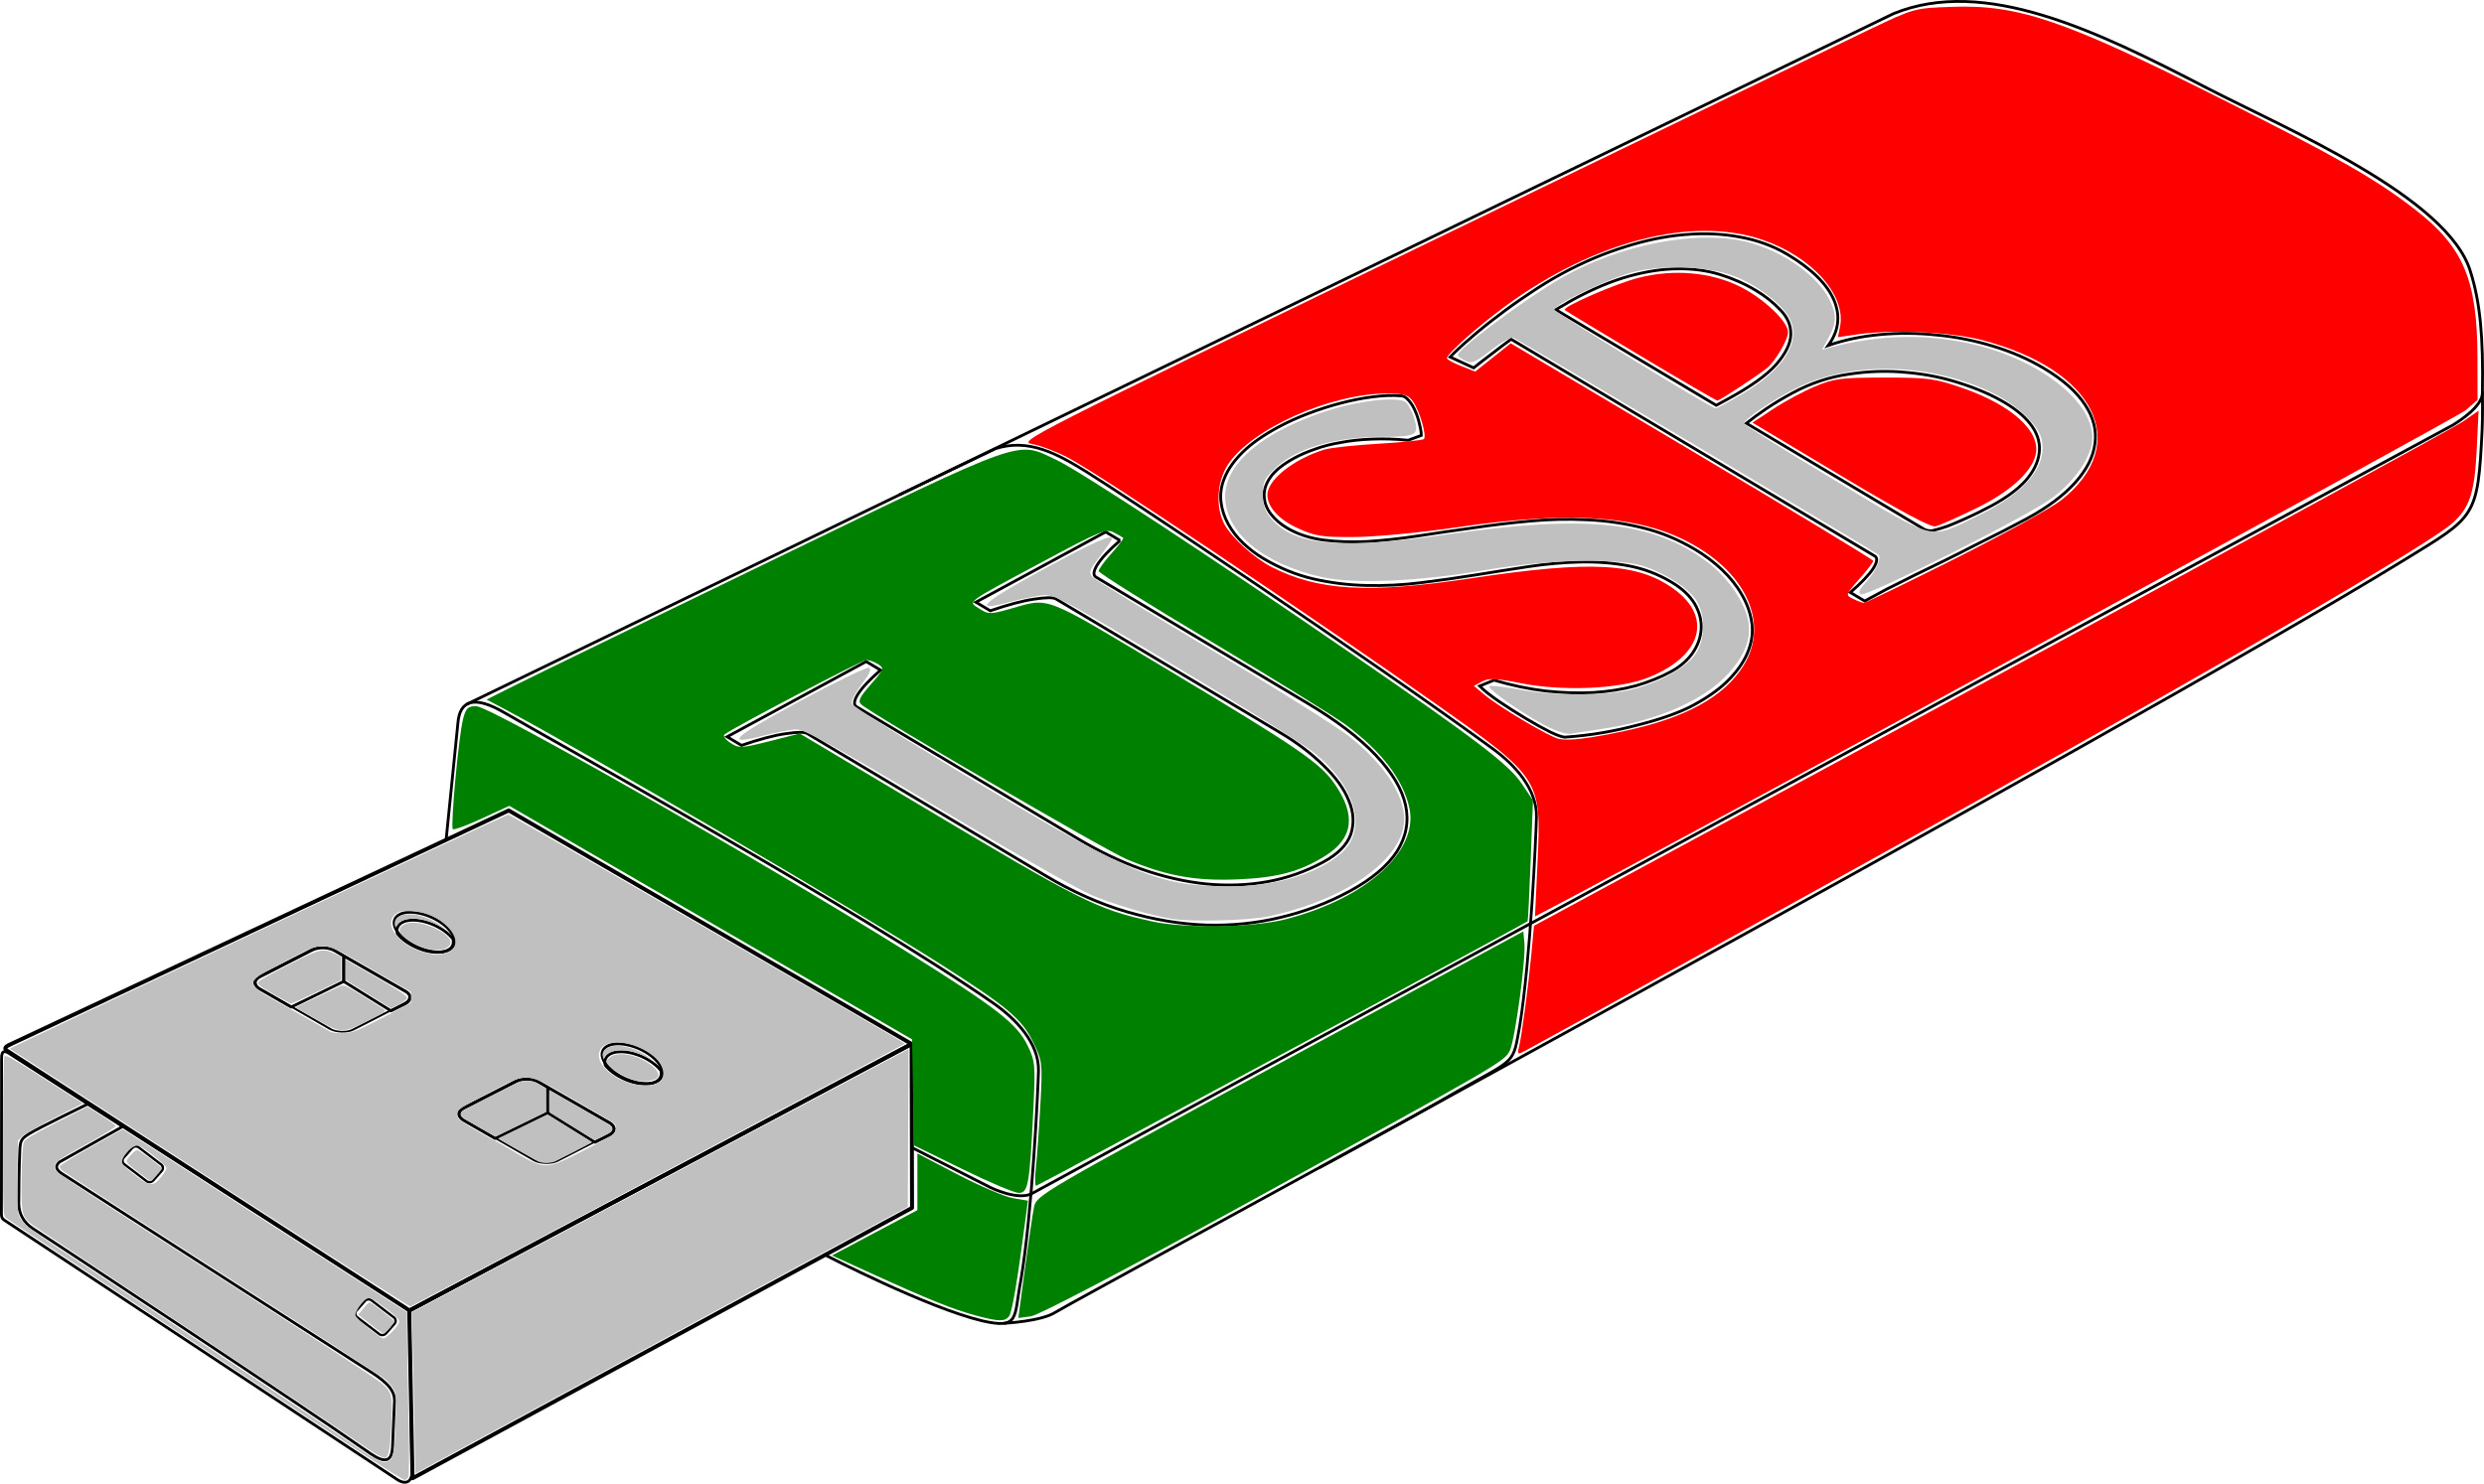 <?xml version="1.0" encoding="UTF-8" standalone="no"?>
<svg
   xmlns:dc="http://purl.org/dc/elements/1.1/"
   xmlns:cc="http://creativecommons.org/ns#"
   xmlns:rdf="http://www.w3.org/1999/02/22-rdf-syntax-ns#"
   xmlns:svg="http://www.w3.org/2000/svg"
   xmlns="http://www.w3.org/2000/svg"
   xmlns:sodipodi="http://sodipodi.sourceforge.net/DTD/sodipodi-0.dtd"
   xmlns:inkscape="http://www.inkscape.org/namespaces/inkscape"
   version="1.0"
   id="svg2"
   height="295.298"
   width="494.238"
   inkscape:version="0.91 r13725"
   sodipodi:docname="USB_flash_drive.svg"
   inkscape:export-filename="/mnt/Philip/Dev/C++/CapacityTester/res/USB_flash_drive.png"
   inkscape:export-xdpi="99.967346"
   inkscape:export-ydpi="99.967346">
  <sodipodi:namedview
     pagecolor="#ffffff"
     bordercolor="#666666"
     borderopacity="1"
     objecttolerance="10"
     gridtolerance="10"
     guidetolerance="10"
     inkscape:pageopacity="0"
     inkscape:pageshadow="2"
     inkscape:window-width="1280"
     inkscape:window-height="969"
     id="namedview4415"
     showgrid="false"
     inkscape:zoom="0.56511549"
     inkscape:cx="250.8894"
     inkscape:cy="453.57235"
     inkscape:window-x="0"
     inkscape:window-y="31"
     inkscape:window-maximized="1"
     inkscape:current-layer="svg2" />
  <defs
     id="defs4" />
  <g
     transform="translate(-148.987,-296.062)"
     style="display:inline"
     id="layer2">
    <path
       d="M 241.939,436.185 L 525.739,298.777 C 543.908,291.359 566.218,302.24 587.995,313.525 C 603.594,321.608 636.125,335.303 640.534,350.128 C 642.446,356.207 643.117,363.044 642.905,374.332 C 642.858,376.86 638.637,379.691 636.955,380.703 C 636.955,380.703 357.307,531.82 354.484,533.514 C 351.661,535.208 346.014,532.384 346.014,532.384 L 330.442,524.477"
       style="fill:none;fill-rule:evenodd;stroke:#000000;stroke-width:0.565px;stroke-linecap:round;stroke-linejoin:round;stroke-opacity:1"
       id="path2185" />
    <path
       id="rect2171"
       d="M 230.412,556.9 L 330.372,503.848 L 330.455,536.455 L 231.07,590.275 L 230.412,556.9 z "
       style="opacity:1;fill:none;fill-opacity:1;fill-rule:evenodd;stroke:#000000;stroke-width:0.79;stroke-linecap:round;stroke-linejoin:round;stroke-miterlimit:4;stroke-opacity:1" />
    <path
       id="rect2174"
       d="M 250.207,457.367 L 330.363,503.842 L 230.465,556.884 L 150.318,505.131 C 149.818,504.772 150.042,504.427 150.678,504.092 L 250.207,457.367 z "
       style="opacity:1;fill:none;fill-opacity:1;fill-rule:evenodd;stroke:#000000;stroke-width:0.79;stroke-linecap:round;stroke-linejoin:round;stroke-miterlimit:4;stroke-opacity:1" />
    <path
       id="path2177"
       d="M 152.937,524.847 C 152.771,528.202 152.73,533.946 152.728,535.586 C 152.726,537.671 153.75,539.432 155.519,540.57 C 159.287,542.993 210.238,576.623 220.855,584.102 C 223.036,585.498 226.888,589.013 227.087,584.029 C 227.286,579.045 227.486,574.859 227.486,574.859 C 227.486,573.058 226.489,571.47 222.701,569.077 C 218.914,566.685 161.076,529.493 161.076,529.493 C 160.033,528.69 160.03,528.092 160.796,527.349 L 173.461,520.236 L 166.448,515.795 C 166.448,515.795 156.581,520.592 154.921,521.631 C 153.3,522.646 153.039,522.971 152.937,524.847 z "
       style="opacity:1;fill:none;fill-rule:evenodd;stroke:#000000;stroke-width:0.565px;stroke-linecap:butt;stroke-linejoin:miter;stroke-opacity:1" />
    <path
       id="path2183"
       d="M 149.269,537.797 L 149.301,506.757 C 149.263,504.872 150.116,505.212 151.189,505.972 L 230.463,556.897 L 230.963,588.471 C 231.131,590.903 229.858,591.934 227.606,590.249 L 149.925,538.961 C 149.509,538.669 149.277,538.425 149.269,537.797 z "
       style="opacity:1;fill:none;fill-rule:evenodd;stroke:#000000;stroke-width:0.565px;stroke-linecap:butt;stroke-linejoin:miter;stroke-opacity:1" />
    <path
       transform="matrix(0.372,0.166,-0.17,0.363,295.334,280.333)"
       d="m 87.616,521.523 a 15.713,8.182 0 0 1 -15.713,8.182 15.713,8.182 0 0 1 -15.713,-8.182 15.713,8.182 0 0 1 15.713,-8.182 15.713,8.182 0 0 1 15.713,8.182 z"
       id="path3158"
       style="opacity:1;fill:none;fill-opacity:1;fill-rule:evenodd;stroke:#000000;stroke-width:1.4;stroke-linecap:round;stroke-linejoin:miter;stroke-miterlimit:4;stroke-dasharray:none;stroke-opacity:1" />
    <rect
       transform="matrix(0.795,0.606,-0.663,0.749,0,0)"
       ry="0.895"
       y="310.767"
       x="480.4"
       height="4.412"
       width="7.434"
       id="rect3166"
       style="opacity:1;fill:none;fill-opacity:1;fill-rule:evenodd;stroke:#000000;stroke-width:0.484;stroke-linecap:round;stroke-linejoin:miter;stroke-miterlimit:4;stroke-dasharray:none;stroke-opacity:1" />
    <rect
       style="opacity:1;fill:none;fill-opacity:1;fill-rule:evenodd;stroke:#000000;stroke-width:0.484;stroke-linecap:round;stroke-linejoin:miter;stroke-miterlimit:4;stroke-dasharray:none;stroke-opacity:1"
       id="rect3168"
       width="7.434"
       height="4.412"
       x="535.421"
       y="306.89"
       ry="0.895"
       transform="matrix(0.795,0.606,-0.663,0.749,0,0)" />
    <rect
       style="opacity:1;fill:none;fill-opacity:1;fill-rule:evenodd;stroke:#000000;stroke-width:0.489;stroke-linecap:round;stroke-linejoin:miter;stroke-miterlimit:4;stroke-dasharray:none;stroke-opacity:1;display:inline"
       id="rect3200"
       width="16.722"
       height="21.409"
       x="-390.337"
       y="629.524"
       transform="matrix(0.89,-0.456,0.867,0.498,0,0)"
       ry="2.524" />
    <path
       id="path3202"
       d="M 213.336,484.71 C 212.535,484.691 211.717,484.85 211.095,485.169 L 200.702,490.48 C 199.458,491.118 199.437,492.201 200.649,492.897 L 206.913,496.497 L 217.377,491.398 L 217.377,486.334 L 215.542,485.275 C 214.936,484.927 214.138,484.729 213.336,484.71 z "
       style="opacity:1;fill:none;fill-opacity:1;fill-rule:evenodd;stroke:#000000;stroke-width:0.565;stroke-linecap:round;stroke-linejoin:round;stroke-miterlimit:4;stroke-dasharray:none;stroke-opacity:1;display:inline" />
    <path
       id="path3204"
       d="M 217.377,486.334 L 217.377,491.398 L 226.794,497.25 L 229.658,495.827 C 230.902,495.189 230.941,494.123 229.728,493.427 L 217.377,486.334 z "
       style="opacity:1;fill:none;fill-opacity:1;fill-rule:evenodd;stroke:#000000;stroke-width:0.565;stroke-linecap:round;stroke-linejoin:round;stroke-miterlimit:4;stroke-dasharray:none;stroke-opacity:1;display:inline" />
    <rect
       ry="2.524"
       transform="matrix(0.89,-0.456,0.867,0.498,0,0)"
       y="679.333"
       x="-393.27"
       height="21.409"
       width="16.722"
       id="rect3206"
       style="opacity:1;fill:none;fill-opacity:1;fill-rule:evenodd;stroke:#000000;stroke-width:0.489;stroke-linecap:round;stroke-linejoin:miter;stroke-miterlimit:4;stroke-dasharray:none;stroke-opacity:1;display:inline" />
    <path
       style="opacity:1;fill:none;fill-opacity:1;fill-rule:evenodd;stroke:#000000;stroke-width:0.565;stroke-linecap:round;stroke-linejoin:round;stroke-miterlimit:4;stroke-dasharray:none;stroke-opacity:1;display:inline"
       d="M 253.914,510.862 C 253.112,510.843 252.295,511.002 251.673,511.321 L 241.28,516.632 C 240.036,517.27 240.015,518.353 241.227,519.05 L 247.491,522.649 L 257.955,517.55 L 257.955,512.486 L 256.12,511.427 C 255.513,511.079 254.716,510.882 253.914,510.862 z "
       id="path3208" />
    <path
       style="opacity:1;fill:none;fill-opacity:1;fill-rule:evenodd;stroke:#000000;stroke-width:0.565;stroke-linecap:round;stroke-linejoin:round;stroke-miterlimit:4;stroke-dasharray:none;stroke-opacity:1;display:inline"
       d="M 257.95,512.486 L 257.95,517.55 L 267.368,523.403 L 270.231,521.979 C 271.475,521.342 271.514,520.276 270.302,519.58 L 257.95,512.486 z "
       id="path3212" />
    <path
       id="path3214"
       d="M 230.828,479.21 C 229.519,479.276 228.513,479.731 228.129,480.551 C 227.941,480.951 227.922,481.4 228.04,481.874 C 228.841,482.901 230.161,483.896 231.799,484.627 C 235.021,486.064 238.264,485.897 239.033,484.256 C 239.221,483.856 239.223,483.408 239.104,482.933 C 238.301,481.913 236.991,480.906 235.363,480.18 C 233.752,479.462 232.137,479.143 230.828,479.21 z "
       style="opacity:1;fill:none;fill-opacity:1;fill-rule:evenodd;stroke:#000000;stroke-width:0.566;stroke-linecap:round;stroke-linejoin:miter;stroke-miterlimit:4;stroke-dasharray:none;stroke-opacity:1" />
    <path
       style="opacity:1;fill:none;fill-opacity:1;fill-rule:evenodd;stroke:#000000;stroke-width:1.4;stroke-linecap:round;stroke-linejoin:miter;stroke-miterlimit:4;stroke-dasharray:none;stroke-opacity:1"
       id="path3219"
       d="m 87.616,521.523 a 15.713,8.182 0 0 1 -15.713,8.182 15.713,8.182 0 0 1 -15.713,-8.182 15.713,8.182 0 0 1 15.713,-8.182 15.713,8.182 0 0 1 15.713,8.182 z"
       transform="matrix(0.372,0.166,-0.17,0.363,336.705,306.524)" />
    <path
       style="opacity:1;fill:none;fill-opacity:1;fill-rule:evenodd;stroke:#000000;stroke-width:0.566;stroke-linecap:round;stroke-linejoin:miter;stroke-miterlimit:4;stroke-dasharray:none;stroke-opacity:1"
       d="M 272.199,505.4 C 270.89,505.467 269.884,505.921 269.499,506.741 C 269.311,507.141 269.292,507.59 269.411,508.065 C 270.212,509.091 271.531,510.087 273.169,510.817 C 276.392,512.254 279.634,512.087 280.404,510.447 C 280.592,510.046 280.593,509.598 280.474,509.123 C 279.672,508.103 278.362,507.097 276.734,506.371 C 275.122,505.652 273.508,505.334 272.199,505.4 z "
       id="path3221" />
    <path
       id="path3223"
       d="M 237.771,463.017 L 240.1,439.951 C 240.451,435.558 243.224,434.313 249.373,437.92 C 257.016,442.405 320.349,477.421 346.579,495.683 C 350.96,498.733 355.773,503.562 355.613,509.234 C 355.499,513.274 354.392,537.252 352.118,550.78 C 350.656,558.362 351.97,560.658 344.401,558.94 C 333.526,556.353 313.341,545.933 313.341,545.933"
       style="fill:none;fill-rule:evenodd;stroke:#000000;stroke-width:0.565px;stroke-linecap:butt;stroke-linejoin:miter;stroke-opacity:1" />
    <path
       id="path3233"
       d="M 348.854,559.426 C 348.854,559.426 356.252,559.04 359.001,557.228 C 362.193,555.125 570.615,442.38 627.204,407.599 C 641.594,398.755 641.98,399.253 642.854,381.579 C 642.972,379.194 642.925,374.822 642.913,374.139"
       style="fill:none;fill-rule:evenodd;stroke:#000000;stroke-width:0.565px;stroke-linecap:round;stroke-linejoin:round;stroke-opacity:1" />
    <path
       id="text4119"
       d="m 371.85,403.639 c -2.166,1.88 -3.671,3.477 -4.514,4.793 -0.803,1.294 -0.893,2.126 -0.271,2.497 l 42.036,25.072 c 5.818,3.47 10.358,6.924 13.621,10.363 3.263,3.438 5.241,6.764 5.934,9.976 0.694,3.212 0.122,6.276 -1.716,9.19 -1.882,2.888 -5.037,5.531 -9.464,7.927 -4.222,2.285 -8.761,4.009 -13.615,5.172 -4.769,1.167 -9.733,1.681 -14.891,1.542 -5.162,-0.187 -10.436,-1.071 -15.824,-2.652 -5.387,-1.581 -10.79,-3.987 -16.208,-7.219 l -47.365,-28.25 c -0.533,-0.318 -1.957,-0.305 -4.274,0.04 -2.275,0.322 -5.199,1.096 -8.773,2.323 l -2.865,-1.709 27.67,-14.978 2.865,1.709 c -2.166,1.88 -3.67,3.477 -4.514,4.793 -0.803,1.294 -0.893,2.126 -0.271,2.497 l 44.034,26.264 c 4.264,2.543 8.534,4.577 12.811,6.102 4.318,1.503 8.556,2.468 12.713,2.896 4.198,0.405 8.252,0.258 12.16,-0.443 3.908,-0.701 7.625,-2.005 11.15,-3.913 2.91,-1.575 4.738,-3.424 5.483,-5.545 0.7,-2.147 0.565,-4.373 -0.405,-6.678 -0.929,-2.327 -2.603,-4.654 -5.022,-6.983 -2.378,-2.351 -5.21,-4.506 -8.496,-6.467 l -44.767,-26.701 c -0.533,-0.318 -1.957,-0.305 -4.274,0.04 -2.275,0.322 -5.199,1.096 -8.773,2.323 l -2.865,-1.709 25.826,-13.979 2.865,1.709 0,0 m 114.373,1.756 c 1.998,1.192 3.795,2.544 5.391,4.055 1.595,1.511 2.902,3.154 3.92,4.927 1.015,1.725 1.674,3.54 1.978,5.447 0.301,1.858 0.092,3.74 -0.625,5.644 -0.676,1.882 -1.906,3.76 -3.689,5.635 -1.742,1.853 -4.15,3.611 -7.225,5.275 -1.353,0.732 -2.984,1.438 -4.894,2.118 -1.91,0.68 -3.993,1.303 -6.251,1.868 -2.214,0.592 -4.561,1.104 -7.041,1.537 -2.439,0.411 -4.887,0.7 -7.343,0.867 -0.465,0.049 -1.445,-0.279 -2.941,-0.985 -1.455,-0.728 -3.071,-1.622 -4.848,-2.681 -1.821,-1.086 -3.602,-2.219 -5.345,-3.398 -1.742,-1.179 -3.049,-2.215 -3.92,-3.108 l 2.854,-1.166 c 3.563,1.052 6.996,1.771 10.3,2.156 3.344,0.362 6.521,0.462 9.531,0.298 2.965,-0.19 5.743,-0.632 8.332,-1.327 2.586,-0.743 4.924,-1.68 7.015,-2.812 1.845,-0.998 3.29,-2.235 4.335,-3.711 1.042,-1.524 1.611,-3.12 1.706,-4.789 0.096,-1.669 -0.318,-3.314 -1.24,-4.937 -0.967,-1.649 -2.516,-3.11 -4.648,-4.381 -2.709,-1.616 -5.594,-2.707 -8.655,-3.273 -3.061,-0.566 -6.248,-0.812 -9.562,-0.736 -3.314,0.076 -6.718,0.377 -10.213,0.905 -3.495,0.527 -7.051,1.088 -10.669,1.682 -3.577,0.572 -7.179,1.082 -10.807,1.53 -3.628,0.448 -7.232,0.63 -10.812,0.547 -3.58,-0.083 -7.078,-0.514 -10.495,-1.292 -3.461,-0.805 -6.812,-2.174 -10.054,-4.108 -1.377,-0.821 -2.68,-1.808 -3.91,-2.962 -1.23,-1.153 -2.234,-2.429 -3.013,-3.826 -0.779,-1.397 -1.266,-2.877 -1.461,-4.439 -0.198,-1.611 0.049,-3.235 0.743,-4.874 0.69,-1.687 1.891,-3.373 3.602,-5.057 1.711,-1.684 4.063,-3.336 7.056,-4.956 1.845,-0.998 3.845,-1.904 6,-2.717 2.197,-0.835 4.361,-1.527 6.492,-2.074 2.173,-0.57 4.292,-0.984 6.359,-1.244 2.067,-0.26 3.913,-0.324 5.539,-0.194 0.553,0.004 1.086,0.322 1.599,0.954 0.509,0.584 0.943,1.309 1.302,2.176 0.355,0.818 0.629,1.681 0.82,2.588 0.232,0.885 0.347,1.606 0.343,2.164 l -2.613,0.96 c -2.613,-0.253 -5.044,-0.327 -7.292,-0.222 -2.207,0.083 -4.255,0.307 -6.144,0.673 -1.892,0.317 -3.585,0.753 -5.078,1.309 -1.537,0.529 -2.88,1.104 -4.028,1.725 -2.296,1.243 -3.908,2.52 -4.837,3.831 -0.929,1.311 -1.349,2.6 -1.26,3.866 0.044,1.239 0.489,2.414 1.333,3.523 0.84,1.061 1.882,1.962 3.126,2.704 2.087,1.245 4.506,2.058 7.256,2.439 2.706,0.355 5.649,0.454 8.829,0.299 3.177,-0.204 6.513,-0.569 10.008,-1.097 3.536,-0.55 7.179,-1.082 10.93,-1.596 3.748,-0.563 7.524,-1.016 11.33,-1.358 3.847,-0.364 7.649,-0.452 11.407,-0.262 3.799,0.167 7.517,0.706 11.156,1.617 3.594,0.884 7.034,2.307 10.32,4.267 m -24.235,-49.714 c -0.574,0.311 -1.146,0.646 -1.717,1.005 -0.574,0.311 -1.146,0.646 -1.717,1.005 l 31.91,19.032 2.091,-1.132 c 4.673,-2.53 7.956,-4.862 9.848,-6.998 1.889,-2.185 2.856,-4.173 2.9,-5.966 0.044,-1.792 -0.644,-3.416 -2.065,-4.87 -1.38,-1.476 -3.025,-2.784 -4.935,-3.923 -2.221,-1.324 -4.614,-2.379 -7.179,-3.163 -2.566,-0.784 -5.336,-1.154 -8.312,-1.11 -3.02,0.018 -6.262,0.509 -9.726,1.475 -3.423,0.943 -7.123,2.491 -11.099,4.643 m 43.685,18.57 c -1.968,1.065 -3.703,2.106 -5.206,3.121 -1.462,0.994 -2.798,1.969 -4.007,2.927 l 35.374,21.098 c 0.355,0.212 0.873,0.311 1.553,0.296 0.963,-0.218 1.985,-0.518 3.064,-0.901 1.035,-0.409 2.068,-0.842 3.1,-1.299 1.032,-0.457 2.041,-0.928 3.028,-1.412 0.987,-0.484 1.891,-0.948 2.711,-1.391 2.951,-1.598 5.216,-3.278 6.795,-5.042 1.534,-1.79 2.408,-3.577 2.623,-5.361 0.256,-1.806 -0.186,-3.562 -1.327,-5.269 -1.186,-1.733 -3.022,-3.341 -5.509,-4.825 -2.443,-1.457 -5.362,-2.732 -8.758,-3.824 -3.355,-1.115 -6.916,-1.84 -10.684,-2.175 -3.771,-0.384 -7.615,-0.274 -11.53,0.329 -3.918,0.555 -7.661,1.797 -11.227,3.728 m 50.018,-4.867 c 3.775,2.252 6.498,4.668 8.168,7.251 1.667,2.534 2.316,5.113 1.948,7.738 -0.328,2.603 -1.636,5.181 -3.925,7.733 -2.289,2.553 -5.503,4.949 -9.643,7.191 -1.189,0.643 -2.707,1.44 -4.555,2.39 -1.848,0.95 -3.8,1.931 -5.857,2.943 -2.012,1.039 -4.067,2.075 -6.164,3.109 -2.057,1.012 -3.929,1.924 -5.616,2.737 -1.643,0.839 -2.979,1.511 -4.007,2.017 -1.028,0.506 -1.542,0.759 -1.542,0.759 l -4.489,2.43 -2.865,-1.709 c 2.166,-1.88 3.672,-3.453 4.519,-4.72 0.844,-1.316 0.955,-2.159 0.333,-2.53 l -72.346,-43.15 c -1.336,0.976 -2.629,1.953 -3.879,2.933 -1.254,0.931 -2.444,1.854 -3.571,2.767 l -4.684,-2.164 c 1.11,-1.157 2.489,-2.433 4.135,-3.83 1.643,-1.445 3.455,-2.906 5.437,-4.383 1.937,-1.503 4.004,-2.975 6.2,-4.417 2.152,-1.468 4.335,-2.801 6.549,-3.999 4.099,-2.219 8.231,-3.975 12.395,-5.269 4.12,-1.32 8.105,-2.138 11.955,-2.454 3.891,-0.338 7.562,-0.177 11.012,0.482 3.491,0.637 6.636,1.789 9.434,3.458 4.796,2.861 7.881,5.89 9.255,9.088 1.329,3.171 0.945,6.184 -1.152,9.037 3.156,-1.102 6.595,-1.826 10.315,-2.173 3.72,-0.346 7.488,-0.314 11.304,0.096 3.812,0.362 7.567,1.109 11.263,2.24 3.652,1.106 7.01,2.572 10.075,4.4"
       style="font-style:normal;font-weight:normal;font-size:139.811px;font-family:GentiumAlt;fill:none;fill-opacity:1;stroke:#000000;stroke-width:0.565;stroke-linecap:butt;stroke-linejoin:miter;stroke-miterlimit:4;stroke-opacity:1" />
    <path
       id="path3223-7"
       d="m 327.943,394.526 19.111,-9.17 c 6.609,-2.096 12.21,0.979 18.065,4.587 7.278,4.485 55.999,36.942 80.972,55.206 4.171,3.051 8.754,7.88 8.602,13.553 -0.109,4.04 -1.162,28.021 -3.328,41.551 -1.392,7.582 -0.583,6.343 -11.678,12.58 -12.299,7.135 -28.215,15.65 -28.215,15.65"
       style="display:inline;fill:none;fill-rule:evenodd;stroke:#000000;stroke-width:0.551px;stroke-linecap:butt;stroke-linejoin:miter;stroke-opacity:1" />
    <path
       transform="translate(148.987,296.062)"
       id="path3460"
       d="m 203.926,252.521 c 0.72,-5.388 1.531,-10.893 1.802,-12.232 0.486,-2.399 1.22,-2.829 48.93,-28.678 l 48.437,-26.242 0.217,2.302 c 0.307,3.251 -1.86,19.244 -2.901,21.417 -1.052,2.194 -1.903,2.688 -52.821,30.632 -23.98,13.161 -40.953,22.059 -42.461,22.261 l -2.512,0.337 1.309,-9.797 z"
       style="fill:#008000" />
    <path
       transform="translate(148.987,296.062)"
       id="path3462"
       d="m 194.082,261.799 c -4.441,-1.197 -9.297,-3.149 -20.224,-8.131 l -8.322,-3.794 8.498,-4.515 8.498,-4.515 0,-5.634 0,-5.634 8.032,4.197 c 4.418,2.308 9.365,4.422 10.993,4.697 l 2.961,0.5 -0.38,2.937 c -1.647,12.744 -2.753,19.332 -3.374,20.085 -0.9,1.092 -2.034,1.059 -6.684,-0.194 z"
       style="fill:#008000" />
    <path
       transform="translate(148.987,296.062)"
       id="path3464"
       d="m 191.494,232.692 -9.633,-4.729 -0.194,-10.548 -0.194,-10.548 -40.074,-23.24 -40.074,-23.24 -5.424,2.506 c -2.983,1.378 -5.594,2.336 -5.802,2.128 -0.499,-0.499 1.156,-18.422 2.016,-21.822 0.573,-2.268 0.955,-2.652 2.637,-2.652 2.766,0 56.764,30.808 85.66,48.872 17.93,11.209 21.945,14.326 24.047,18.668 1.517,3.135 1.58,3.857 1.131,12.968 -0.729,14.764 -1.012,16.366 -2.89,16.366 -0.865,0 -5.907,-2.128 -11.205,-4.729 z"
       style="fill:#008000" />
    <path
       transform="translate(148.987,296.062)"
       id="path3466"
       d="m 206.118,232.295 c 0.227,-2.042 0.622,-7.604 0.879,-12.36 0.452,-8.385 0.409,-8.764 -1.409,-12.48 -2.281,-4.661 -5.061,-7.011 -18.28,-15.452 -16.865,-10.768 -70.839,-42.357 -87.054,-50.95 l -3.438,-1.822 5.206,-2.623 c 2.863,-1.442 25.889,-12.633 51.168,-24.867 51.689,-25.017 48.881,-24.024 57.067,-20.176 4.645,2.184 31.153,19.612 58.932,38.746 24.614,16.954 31.023,21.848 33.574,25.634 l 2.25,3.341 -0.461,11.994 c -0.253,6.597 -0.526,12.035 -0.605,12.085 -1.896,1.193 -97.458,52.642 -97.778,52.642 -0.255,0 -0.278,-1.671 -0.051,-3.712 l 1e-5,0 z m 49.627,-49.327 c 16.033,-4.101 26.54,-13.53 24.68,-22.15 -1.213,-5.623 -5.571,-11.318 -12.685,-16.577 -2.333,-1.725 -14.345,-9.156 -26.693,-16.514 -12.348,-7.358 -22.451,-13.687 -22.451,-14.065 0,-0.378 1.158,-1.97 2.574,-3.537 1.416,-1.567 2.45,-2.957 2.298,-3.088 -0.152,-0.132 -1.008,-0.62 -1.902,-1.086 -1.454,-0.757 -2.91,-0.157 -13.789,5.684 -16.091,8.64 -15.215,7.995 -12.907,9.507 1.742,1.141 2.143,1.148 5.903,0.097 8.326,-2.328 6.125,-3.176 32.02,12.332 25.438,15.234 29.874,18.274 32.777,22.464 4.302,6.208 3.689,10.835 -1.896,14.318 -5.047,3.147 -9.529,4.343 -17.502,4.669 -8.406,0.343 -14.121,-0.696 -21.976,-3.996 -4.374,-1.838 -50.664,-28.835 -52.825,-30.808 -0.726,-0.663 -0.348,-1.466 1.887,-4.005 2.64,-2.999 2.72,-3.222 1.448,-4.016 -0.741,-0.463 -1.772,-0.841 -2.291,-0.841 -0.875,0 -27.013,13.719 -28.279,14.843 -0.312,0.277 0.234,1.027 1.212,1.669 1.669,1.093 2.151,1.071 7.784,-0.355 l 6.005,-1.52 23.542,14.046 c 32.688,19.503 35.442,20.884 46.523,23.343 6.506,1.443 20.111,1.232 26.542,-0.413 z"
       style="fill:#008000" />
    <path
       transform="translate(148.987,296.062)"
       id="path3468"
       d="m 305.926,171.481 c 0.77,-16.42 0.618,-16.655 -20.227,-31.38 -25.025,-17.678 -66.925,-45.736 -73.206,-49.022 -2.283,-1.194 -5.478,-2.405 -7.099,-2.691 -2.893,-0.51 -1.446,-1.247 77.391,-39.411 44.187,-21.39 84.333,-40.794 89.215,-43.121 8.864,-4.225 8.886,-4.231 16.38,-4.494 13.276,-0.467 22.296,2.619 53.66,18.359 22.939,11.512 30.697,15.939 38.415,21.92 9.744,7.552 12.461,14.018 12.485,29.713 l 0.012,8.235 -2.314,2.031 c -1.635,1.435 -160.882,88.114 -183.556,99.91 l -1.669,0.868 0.512,-10.919 -3e-5,0 z m 17.321,-25.995 c 12.113,-2.571 19.825,-6.815 23.663,-13.023 5.297,-8.568 0.342,-19.022 -11.864,-25.031 -9.993,-4.92 -23.495,-5.659 -45.24,-2.476 -7.118,1.042 -16.196,1.904 -20.3,1.928 -6.624,0.039 -7.866,-0.161 -11.512,-1.855 -4.201,-1.952 -6.509,-5.059 -5.631,-7.577 1.008,-2.888 5.771,-6.301 11.112,-7.963 1.178,-0.366 6.026,-0.894 10.774,-1.173 4.748,-0.279 8.826,-0.7 9.062,-0.936 0.608,-0.608 -0.829,-5.57 -2.161,-7.466 -0.94,-1.338 -1.77,-1.591 -5.208,-1.591 -11.231,0 -26.895,6.997 -31.607,14.118 -2.184,3.301 -2.516,8.415 -0.767,11.799 1.379,2.666 5.954,6.835 9.465,8.623 9.336,4.755 19.195,5.304 39.807,2.215 23.815,-3.569 32.998,-3.075 40.228,2.162 7.841,5.68 5.484,13.485 -5.345,17.698 -5.702,2.218 -16.874,2.675 -25.171,1.028 -4.898,-0.972 -6.344,-1.033 -7.667,-0.325 l -1.63,0.872 2.228,1.86 c 2.877,2.402 12.849,8.306 14.682,8.692 1.955,0.412 6.01,-0.077 13.081,-1.578 z m 65.717,-34.275 c 9.666,-4.857 19.181,-10.101 21.146,-11.654 14.162,-11.194 6.808,-26.034 -15.799,-31.882 -6.195,-1.603 -17.639,-2.137 -24.564,-1.147 l -4.058,0.58 0.422,-2.108 c 1.256,-6.279 -5.676,-13.993 -15.56,-17.317 -13.979,-4.7 -33.43,0.338 -50.965,13.201 -5.615,4.119 -11.693,9.528 -11.693,10.406 0,0.249 1.266,0.95 2.814,1.558 l 2.814,1.106 3.535,-2.815 3.535,-2.815 36.059,21.439 c 19.832,11.791 36.067,21.633 36.077,21.87 0.01,0.237 -1.244,1.864 -2.786,3.615 -2.775,3.152 -2.787,3.192 -1.237,3.941 0.861,0.416 1.818,0.778 2.126,0.804 0.308,0.026 8.469,-3.926 18.134,-8.783 z"
       style="fill:#ff0000" />
    <path
       transform="translate(148.987,296.062)"
       id="path3470"
       d="m 302.244,208.329 c 0.569,-2.366 1.845,-11.999 2.455,-18.532 l 0.518,-5.551 90.863,-49.095 c 49.975,-27.002 92.262,-50.066 93.971,-51.252 l 3.108,-2.157 -0.368,7.659 c -0.419,8.738 -1.406,11.709 -4.907,14.783 -4.659,4.091 -41.398,25.545 -94.633,55.263 -23.367,13.044 -83.949,46.568 -89.722,49.649 -1.583,0.845 -1.662,0.798 -1.285,-0.767 z"
       style="fill:#ff0000" />
    <path
       transform="translate(148.987,296.062)"
       id="path3472"
       d="m 326.472,70.874 c -8.144,-4.866 -14.952,-8.993 -15.13,-9.171 -0.591,-0.591 10.072,-5.247 14.716,-6.424 6.929,-1.758 14.266,-1.129 20.048,1.718 4.743,2.335 9.67,6.989 9.665,9.13 -0.003,1.462 -2.522,5.766 -4.153,7.097 -1.901,1.551 -9.468,6.514 -9.92,6.506 -0.231,-0.004 -7.084,-3.989 -15.228,-8.855 z"
       style="fill:#ff0000" />
    <path
       transform="translate(148.987,296.062)"
       id="path3474"
       d="m 366.197,94.616 -17.508,-10.49 4.067,-2.7 c 2.237,-1.485 5.979,-3.503 8.316,-4.485 3.83,-1.61 5.189,-1.786 13.794,-1.793 8.653,-0.007 10.093,0.18 15.393,2 10.067,3.456 15.918,8.784 14.751,13.433 -0.886,3.532 -5.248,7.41 -12.035,10.702 -3.543,1.719 -7.078,3.282 -7.856,3.474 -0.961,0.238 -7.024,-3.011 -18.922,-10.14 z"
       style="fill:#ff0000" />
  </g>
  <path
     style="fill:#c0c0c0;fill-opacity:1"
     d="M 41.756,234.474 C 19.92,220.369 2.005,208.779 1.944,208.719 c -0.137,-0.137 98.791,-46.6 99.221,-46.6 0.233,-3e-5 78.499,45.224 78.903,45.592 0.062,0.057 -97.85,52.124 -98.418,52.336 -0.106,0.04 -18.059,-11.468 -39.895,-25.573 z m 74.111,-5.353 c 3.097,-1.571 5.877,-3.071 6.178,-3.333 0.653,-0.568 0.716,-1.727 0.122,-2.22 -0.234,-0.194 -3.855,-2.323 -8.046,-4.731 -9.76,-5.606 -8.815,-5.519 -16.522,-1.52 -6.105,3.168 -6.601,3.506 -6.601,4.494 0,0.377 0.246,0.9 0.547,1.162 0.503,0.438 6.561,4 6.803,4 0.058,0 1.208,0.653 2.556,1.45 7.717,4.567 7.37,4.551 14.963,0.698 z m 15.286,-13.745 c 1.43,-1.125 0.945,-3.41 -1.086,-5.119 -3.283,-2.763 -8.784,-3.676 -10.368,-1.721 -2.271,2.803 3.059,7.461 8.56,7.481 1.627,0.006 2.245,-0.131 2.894,-0.641 z m -55.013,-12.829 5.631,-2.945 0,-1.093 0,-1.093 -7.802,-4.488 c -10.277,-5.912 -9.087,-5.795 -17.076,-1.679 -8.305,4.279 -8.345,4.434 -2.056,7.935 1.91,1.064 4.951,2.78 6.758,3.813 1.807,1.034 3.636,2.072 4.067,2.307 0.514,0.281 1.479,0.386 2.815,0.307 1.855,-0.11 2.528,-0.379 7.664,-3.065 z m 12.437,-12.816 c 2.508,-0.696 2.723,-2.989 0.492,-5.243 -1.882,-1.901 -4.28,-2.946 -7.142,-3.114 -2.059,-0.121 -2.451,-0.054 -3.206,0.544 -2.554,2.022 0.627,6.274 5.716,7.642 2.101,0.565 2.643,0.587 4.14,0.171 z"
     id="path4957"
     inkscape:connector-curvature="0" />
  <path
     style="fill:#c0c0c0;fill-opacity:1"
     d="m 82.432,282.414 c -0.109,-5.976 -0.277,-13.188 -0.374,-16.027 l -0.176,-5.161 44.817,-23.774 c 24.649,-13.076 46.902,-24.873 49.45,-26.216 l 4.633,-2.442 -0.081,15.697 -0.081,15.697 -46.297,25.074 c -25.463,13.791 -47.511,25.736 -48.995,26.546 l -2.699,1.472 -0.198,-10.866 z"
     id="path4959"
     inkscape:connector-curvature="0" />
  <path
     style="fill:#c0c0c0;fill-opacity:1"
     d="M 73.748,290.375 C 58.334,280.289 1.638,242.802 1.142,242.369 0.634,241.925 0.596,240.777 0.617,226.377 c 0.012,-8.533 0.121,-15.765 0.242,-16.071 0.188,-0.477 1.329,0.155 7.917,4.379 l 7.697,4.936 -5.643,2.873 c -3.104,1.58 -6.007,3.237 -6.453,3.682 l -0.81,0.81 -0.106,6.791 c -0.066,4.198 0.021,7.214 0.225,7.898 0.507,1.693 2.014,2.895 10.985,8.767 11.767,7.701 50.692,33.657 55.442,36.969 4.321,3.013 5.893,3.823 6.84,3.522 1.326,-0.421 1.534,-1.325 1.743,-7.571 0.191,-5.696 0.171,-5.999 -0.461,-7.022 -0.363,-0.588 -1.194,-1.492 -1.847,-2.009 -0.653,-0.518 -15.193,-9.926 -32.312,-20.908 -17.119,-10.982 -31.371,-20.181 -31.673,-20.442 -0.301,-0.261 -0.547,-0.634 -0.547,-0.829 0,-0.195 2.821,-1.941 6.268,-3.881 l 6.268,-3.527 4.289,2.736 c 2.359,1.505 14.424,9.278 26.812,17.275 12.387,7.997 23.191,14.96 24.009,15.474 l 1.486,0.934 0.018,4.88 c 0.01,2.684 0.133,9.948 0.274,16.141 0.153,6.729 0.142,11.482 -0.029,11.809 -0.157,0.301 -0.477,0.547 -0.711,0.547 -0.234,0 -3.291,-1.875 -6.793,-4.166 l 3e-6,0 z m 4.31,-25.354 c 0.752,-0.752 1.367,-1.65 1.367,-1.995 0,-0.415 -0.77,-1.208 -2.268,-2.335 -2.766,-2.081 -3.497,-2.485 -4.085,-2.259 -0.838,0.321 -2.451,2.624 -2.348,3.35 0.097,0.685 4.889,4.607 5.629,4.607 0.187,0 0.955,-0.615 1.706,-1.367 z M 31.995,234.349 c 0.623,-0.76 1.133,-1.594 1.133,-1.854 0,-0.559 -4.528,-4.19 -5.573,-4.469 -0.809,-0.216 -2.278,0.958 -3.051,2.438 -0.54,1.034 -0.246,1.436 2.681,3.675 2.61,1.997 3.321,2.028 4.811,0.209 z"
     id="path4961"
     inkscape:connector-curvature="0" />
  <path
     style="fill:#c0c0c0;fill-opacity:1"
     d="m 74.889,289.435 c -0.688,-0.395 -3.152,-2.04 -5.474,-3.656 C 67.092,284.164 52.311,274.296 36.569,263.851 20.826,253.405 7.391,244.459 6.712,243.971 c -2.391,-1.721 -2.509,-2.189 -2.409,-9.478 0.056,-4.116 0.221,-6.707 0.458,-7.208 0.273,-0.578 1.976,-1.597 6.51,-3.899 l 6.14,-3.117 2.766,1.758 c 1.521,0.967 2.811,1.895 2.867,2.062 0.056,0.167 -2.122,1.543 -4.839,3.058 -7.49,4.177 -7.34,4.069 -7.227,5.207 0.109,1.099 -3.625,-1.385 40.109,26.68 12.869,8.258 24.036,15.572 24.816,16.252 2.137,1.864 2.242,2.314 1.95,8.352 -0.244,5.057 -0.544,6.524 -1.333,6.516 -0.209,-0.002 -0.943,-0.327 -1.631,-0.722 z"
     id="path4963"
     inkscape:connector-curvature="0" />
  <path
     style="fill:#c0c0c0;fill-opacity:1"
     d="m 27.81,233.505 c -3.116,-2.398 -3.018,-2.213 -1.871,-3.52 0.548,-0.625 1.143,-1.136 1.321,-1.136 0.34,0 4.929,3.421 4.929,3.674 0,0.271 -1.927,2.583 -2.138,2.564 -0.115,-0.01 -1.123,-0.722 -2.242,-1.583 z"
     id="path4965"
     inkscape:connector-curvature="0" />
  <path
     style="fill:#c0c0c0;fill-opacity:1"
     d="m 75.045,264.608 c -0.602,-0.459 -1.693,-1.311 -2.423,-1.893 l -1.328,-1.059 0.99,-1.231 c 0.544,-0.677 1.105,-1.231 1.245,-1.231 0.353,0 4.774,3.429 4.914,3.811 0.108,0.296 -1.77,2.449 -2.13,2.441 -0.095,-0.002 -0.666,-0.379 -1.268,-0.838 z"
     id="path4967"
     inkscape:connector-curvature="0" />
  <path
     style="fill:#c0c0c0;fill-opacity:1"
     d="m 54.76,198.067 c -3.566,-2.056 -3.766,-2.235 -3.163,-2.831 0.251,-0.247 2.933,-1.725 5.961,-3.282 6.003,-3.089 6.708,-3.26 8.942,-2.179 l 1.35,0.654 0,2.341 0,2.341 -4.824,2.324 c -2.653,1.278 -4.94,2.323 -5.083,2.322 -0.143,-0.001 -1.575,-0.761 -3.184,-1.688 z"
     id="path4969"
     inkscape:connector-curvature="0" />
  <path
     style="fill:#c0c0c0;fill-opacity:1"
     d="m 73.246,197.836 -4.458,-2.809 0,-1.999 0,-1.999 6.099,3.504 c 4.227,2.428 6.099,3.67 6.1,4.046 3.75e-4,0.336 -0.59,0.841 -1.553,1.329 -0.855,0.433 -1.594,0.776 -1.642,0.761 -0.049,-0.014 -2.095,-1.29 -4.546,-2.834 z"
     id="path4971"
     inkscape:connector-curvature="0" />
  <path
     style="fill:#c0c0c0;fill-opacity:1"
     d="m 62.765,202.768 -3.99,-2.289 3.834,-1.812 c 2.108,-0.997 4.282,-2.025 4.829,-2.285 0.992,-0.471 1.009,-0.465 4.692,1.819 2.033,1.26 3.96,2.469 4.283,2.685 0.523,0.351 0.181,0.596 -3.202,2.292 -5.099,2.556 -5.29,2.549 -10.446,-0.409 z"
     id="path4973"
     inkscape:connector-curvature="0" />
  <path
     style="fill:#c0c0c0;fill-opacity:1"
     d="m 84.519,188.668 c -1.601,-0.5 -3.794,-1.756 -4.576,-2.619 -0.845,-0.934 -0.422,-1.842 1.067,-2.288 2.785,-0.834 9.194,2.176 8.603,4.04 -0.401,1.263 -2.62,1.641 -5.094,0.867 z"
     id="path4975"
     inkscape:connector-curvature="0" />
  <path
     style="fill:#c0c0c0;fill-opacity:1"
     d="m 126.58,215.068 c -1.66,-0.405 -3.998,-1.643 -5.006,-2.651 -0.995,-0.995 -1.031,-1.18 -0.367,-1.845 1.534,-1.534 6.005,-0.659 8.691,1.699 1.24,1.089 1.457,1.997 0.588,2.462 -0.914,0.489 -2.658,0.638 -3.906,0.334 z"
     id="path4977"
     inkscape:connector-curvature="0" />
  <path
     style="fill:#c0c0c0;fill-opacity:1"
     d="m 95.338,224.404 c -2.202,-1.264 -3.242,-1.891 -3.383,-2.04 -0.374,-0.394 -0.341,-0.9 0.081,-1.24 0.375,-0.303 10.993,-5.703 11.487,-5.842 0.542,-0.152 1.399,-0.202 1.992,-0.115 0.669,0.098 1.18,0.306 2.21,0.904 l 0.912,0.529 0.014,2.343 0.014,2.343 -5.04,2.459 c -2.772,1.352 -5.055,2.465 -5.074,2.473 -0.019,0.008 -1.465,-0.807 -3.214,-1.811 z"
     id="path4983"
     inkscape:connector-curvature="0" />
  <path
     style="fill:#c0c0c0;fill-opacity:1"
     d="m 107.78,231.396 c -0.198,-0.042 -0.471,-0.118 -0.608,-0.168 -0.215,-0.079 -8.091,-4.563 -8.058,-4.587 0.007,-0.005 2.222,-1.085 4.922,-2.4 4.574,-2.227 4.918,-2.385 5.032,-2.313 0.067,0.043 2.057,1.279 4.422,2.747 2.365,1.468 4.299,2.689 4.299,2.712 0,0.044 -6.879,3.584 -7.395,3.805 -0.659,0.283 -1.823,0.373 -2.614,0.204 z"
     id="path4985"
     inkscape:connector-curvature="0" />
  <path
     style="fill:#c0c0c0;fill-opacity:1"
     d="m 113.808,224.131 -4.507,-2.808 -0.015,-2.171 c -0.011,-1.73 -3.1e-4,-2.165 0.055,-2.142 0.318,0.132 11.96,6.878 12.146,7.038 0.452,0.391 0.496,0.789 0.131,1.193 -0.16,0.178 -0.505,0.375 -1.683,0.964 -0.815,0.408 -1.513,0.739 -1.551,0.737 -0.038,-0.002 -2.098,-1.268 -4.576,-2.812 z"
     id="path4987"
     inkscape:connector-curvature="0" />
  <path
     style="fill:#c0c0c0;fill-opacity:1"
     d="m 129.389,210.828 c -0.696,-0.473 -2.156,-1.118 -3.179,-1.405 -1.073,-0.301 -1.505,-0.361 -2.587,-0.363 -1.167,-0.002 -1.616,0.08 -2.283,0.414 -0.504,0.253 -0.826,0.563 -1.082,1.042 l -0.187,0.349 -0.098,-0.363 c -0.366,-1.352 0.577,-2.238 2.489,-2.34 1.85,-0.098 4.206,0.634 6.083,1.89 0.604,0.404 1.213,0.906 1.105,0.911 -0.031,0.001 -0.148,-0.06 -0.26,-0.136 z"
     id="path4989"
     inkscape:connector-curvature="0" />
  <path
     style="fill:#c0c0c0;fill-opacity:1"
     d="m 87.956,184.605 c -0.213,-0.137 -0.711,-0.407 -1.106,-0.599 -2.941,-1.429 -6.108,-1.565 -7.49,-0.322 -0.149,0.134 -0.348,0.397 -0.459,0.609 l -0.197,0.373 -0.088,-0.297 c -0.265,-0.892 0.039,-1.607 0.859,-2.023 0.524,-0.265 1.05,-0.369 1.9,-0.373 1.055,-0.006 1.942,0.155 3.138,0.568 1.376,0.475 2.723,1.238 3.664,2.075 0.351,0.312 0.273,0.309 -0.221,-0.01 z"
     id="path4991"
     inkscape:connector-curvature="0" />
  <path
     style="fill:#c0c0c0;fill-opacity:1"
     d="m 370.228,118.292 c -0.56,-0.346 -0.244,-1.048 1.14,-2.529 1.724,-1.845 3.047,-4.723 2.446,-5.321 -0.44,-0.437 -71.857,-42.916 -72.691,-43.236 -0.46,-0.176 -2.459,0.94 -4.443,2.48 -3.185,2.473 -3.783,2.721 -5.113,2.115 -0.828,-0.377 -1.506,-0.9 -1.506,-1.161 0,-1.13 12.906,-10.77 20.097,-15.012 12.068,-7.118 28.342,-10.176 38.399,-7.216 6.726,1.98 13.047,6.545 15.373,11.105 1.54,3.018 1.52,4.662 -0.092,7.67 l -1.298,2.422 1.455,-0.396 c 9.987,-2.717 20.133,-2.866 29.608,-0.434 13.755,3.53 23.946,12.374 22.59,19.604 -0.644,3.433 -3.822,7.731 -7.978,10.79 -5.029,3.702 -36.943,19.763 -37.987,19.118 z m 23.393,-15.672 c 9.489,-4.593 13.896,-9.989 12.548,-15.361 -0.669,-2.665 -4.761,-6.55 -9.317,-8.844 -12.301,-6.194 -28.196,-6.687 -39.356,-1.22 -4.603,2.255 -10.508,6.256 -10.495,7.11 0.004,0.255 8.098,5.315 17.987,11.245 20.749,12.442 18.622,11.917 28.633,7.071 z M 346.456,78.544 c 8.557,-5.009 12.069,-10.642 9.547,-15.311 -1.5,-2.775 -6.305,-6.425 -10.835,-8.23 -4.893,-1.949 -14.088,-2.358 -20.065,-0.893 -4.674,1.145 -15.865,6.453 -15.834,7.509 0.015,0.521 31.109,19.574 32.108,19.675 0.179,0.018 2.465,-1.219 5.08,-2.75 z"
     id="path4993"
     inkscape:connector-curvature="0" />
  <path
     style="fill:#c0c0c0;fill-opacity:1"
     d="m 308.846,145.078 c -4.366,-1.955 -13.585,-8.29 -12.429,-8.541 0.571,-0.124 3.347,0.213 6.169,0.748 6.49,1.231 16.626,1.236 21.827,0.01 5.436,-1.281 11.086,-4.39 12.941,-7.12 1.942,-2.858 2.056,-7.587 0.254,-10.542 -1.468,-2.408 -5.776,-5.285 -10.256,-6.849 -5.106,-1.782 -19.287,-1.473 -31.973,0.698 -13.215,2.261 -25.924,2.806 -32.312,1.385 -11.792,-2.624 -19.307,-8.913 -19.3,-16.154 0.006,-6.561 7.812,-13.012 20.643,-17.06 6.293,-1.985 13.885,-2.775 15.31,-1.592 0.523,0.434 1.285,1.904 1.693,3.266 0.981,3.276 0.389,3.609 -6.438,3.621 -9.461,0.017 -17.044,2.241 -21.235,6.227 -2.172,2.067 -2.468,2.691 -2.468,5.212 0,2.14 0.394,3.333 1.56,4.718 4.684,5.566 13.548,6.36 35.665,3.193 27.492,-3.937 40.535,-2.499 51.341,5.66 3.642,2.75 6.85,7.202 7.841,10.885 0.998,3.707 -0.243,7.324 -3.878,11.302 -4.855,5.312 -14.146,9.346 -25.274,10.973 -2.753,0.403 -5.471,0.821 -6.041,0.93 -0.57,0.109 -2.208,-0.327 -3.641,-0.968 z"
     id="path4995"
     inkscape:connector-curvature="0" />
  <path
     style="fill:#c0c0c0;fill-opacity:1"
     d="m 233.129,182.874 c -4.308,-0.715 -11.581,-2.876 -16.008,-4.755 -2.723,-1.156 -16.581,-9.049 -30.795,-17.54 -19.78,-11.816 -26.312,-15.43 -27.841,-15.402 -1.098,0.02 -3.967,0.553 -6.376,1.185 -8.246,2.163 -6.546,0.508 6.952,-6.769 7.148,-3.853 13.368,-6.864 13.822,-6.689 0.59,0.226 0.188,1.154 -1.401,3.235 -1.225,1.605 -2.144,3.344 -2.042,3.866 0.102,0.521 11.37,7.619 25.04,15.772 31.027,18.507 36.134,20.617 49.934,20.636 9.344,0.013 17.396,-2.333 22.329,-6.506 5.482,-4.636 3.124,-13.357 -5.471,-20.235 -1.958,-1.567 -14.371,-9.299 -27.583,-17.182 -23.814,-14.208 -24.048,-14.33 -26.838,-13.943 -1.548,0.215 -4.449,0.837 -6.446,1.383 -7.047,1.927 -4.921,-0.044 7.058,-6.544 10.481,-5.687 13.777,-7.147 13.777,-6.103 0,0.169 -0.985,1.598 -2.19,3.176 -2.323,3.043 -2.434,3.328 -1.711,4.381 0.253,0.368 10.886,6.884 23.629,14.479 12.743,7.595 25.131,15.373 27.529,17.283 6.864,5.469 10.849,11.46 10.884,16.368 0.058,7.871 -11.394,16.093 -27.058,19.426 -3.916,0.833 -15.343,1.117 -19.197,0.477 z"
     id="path4997"
     inkscape:connector-curvature="0"
     inkscape:export-xdpi="348.35999"
     inkscape:export-ydpi="348.35999" />
</svg>
